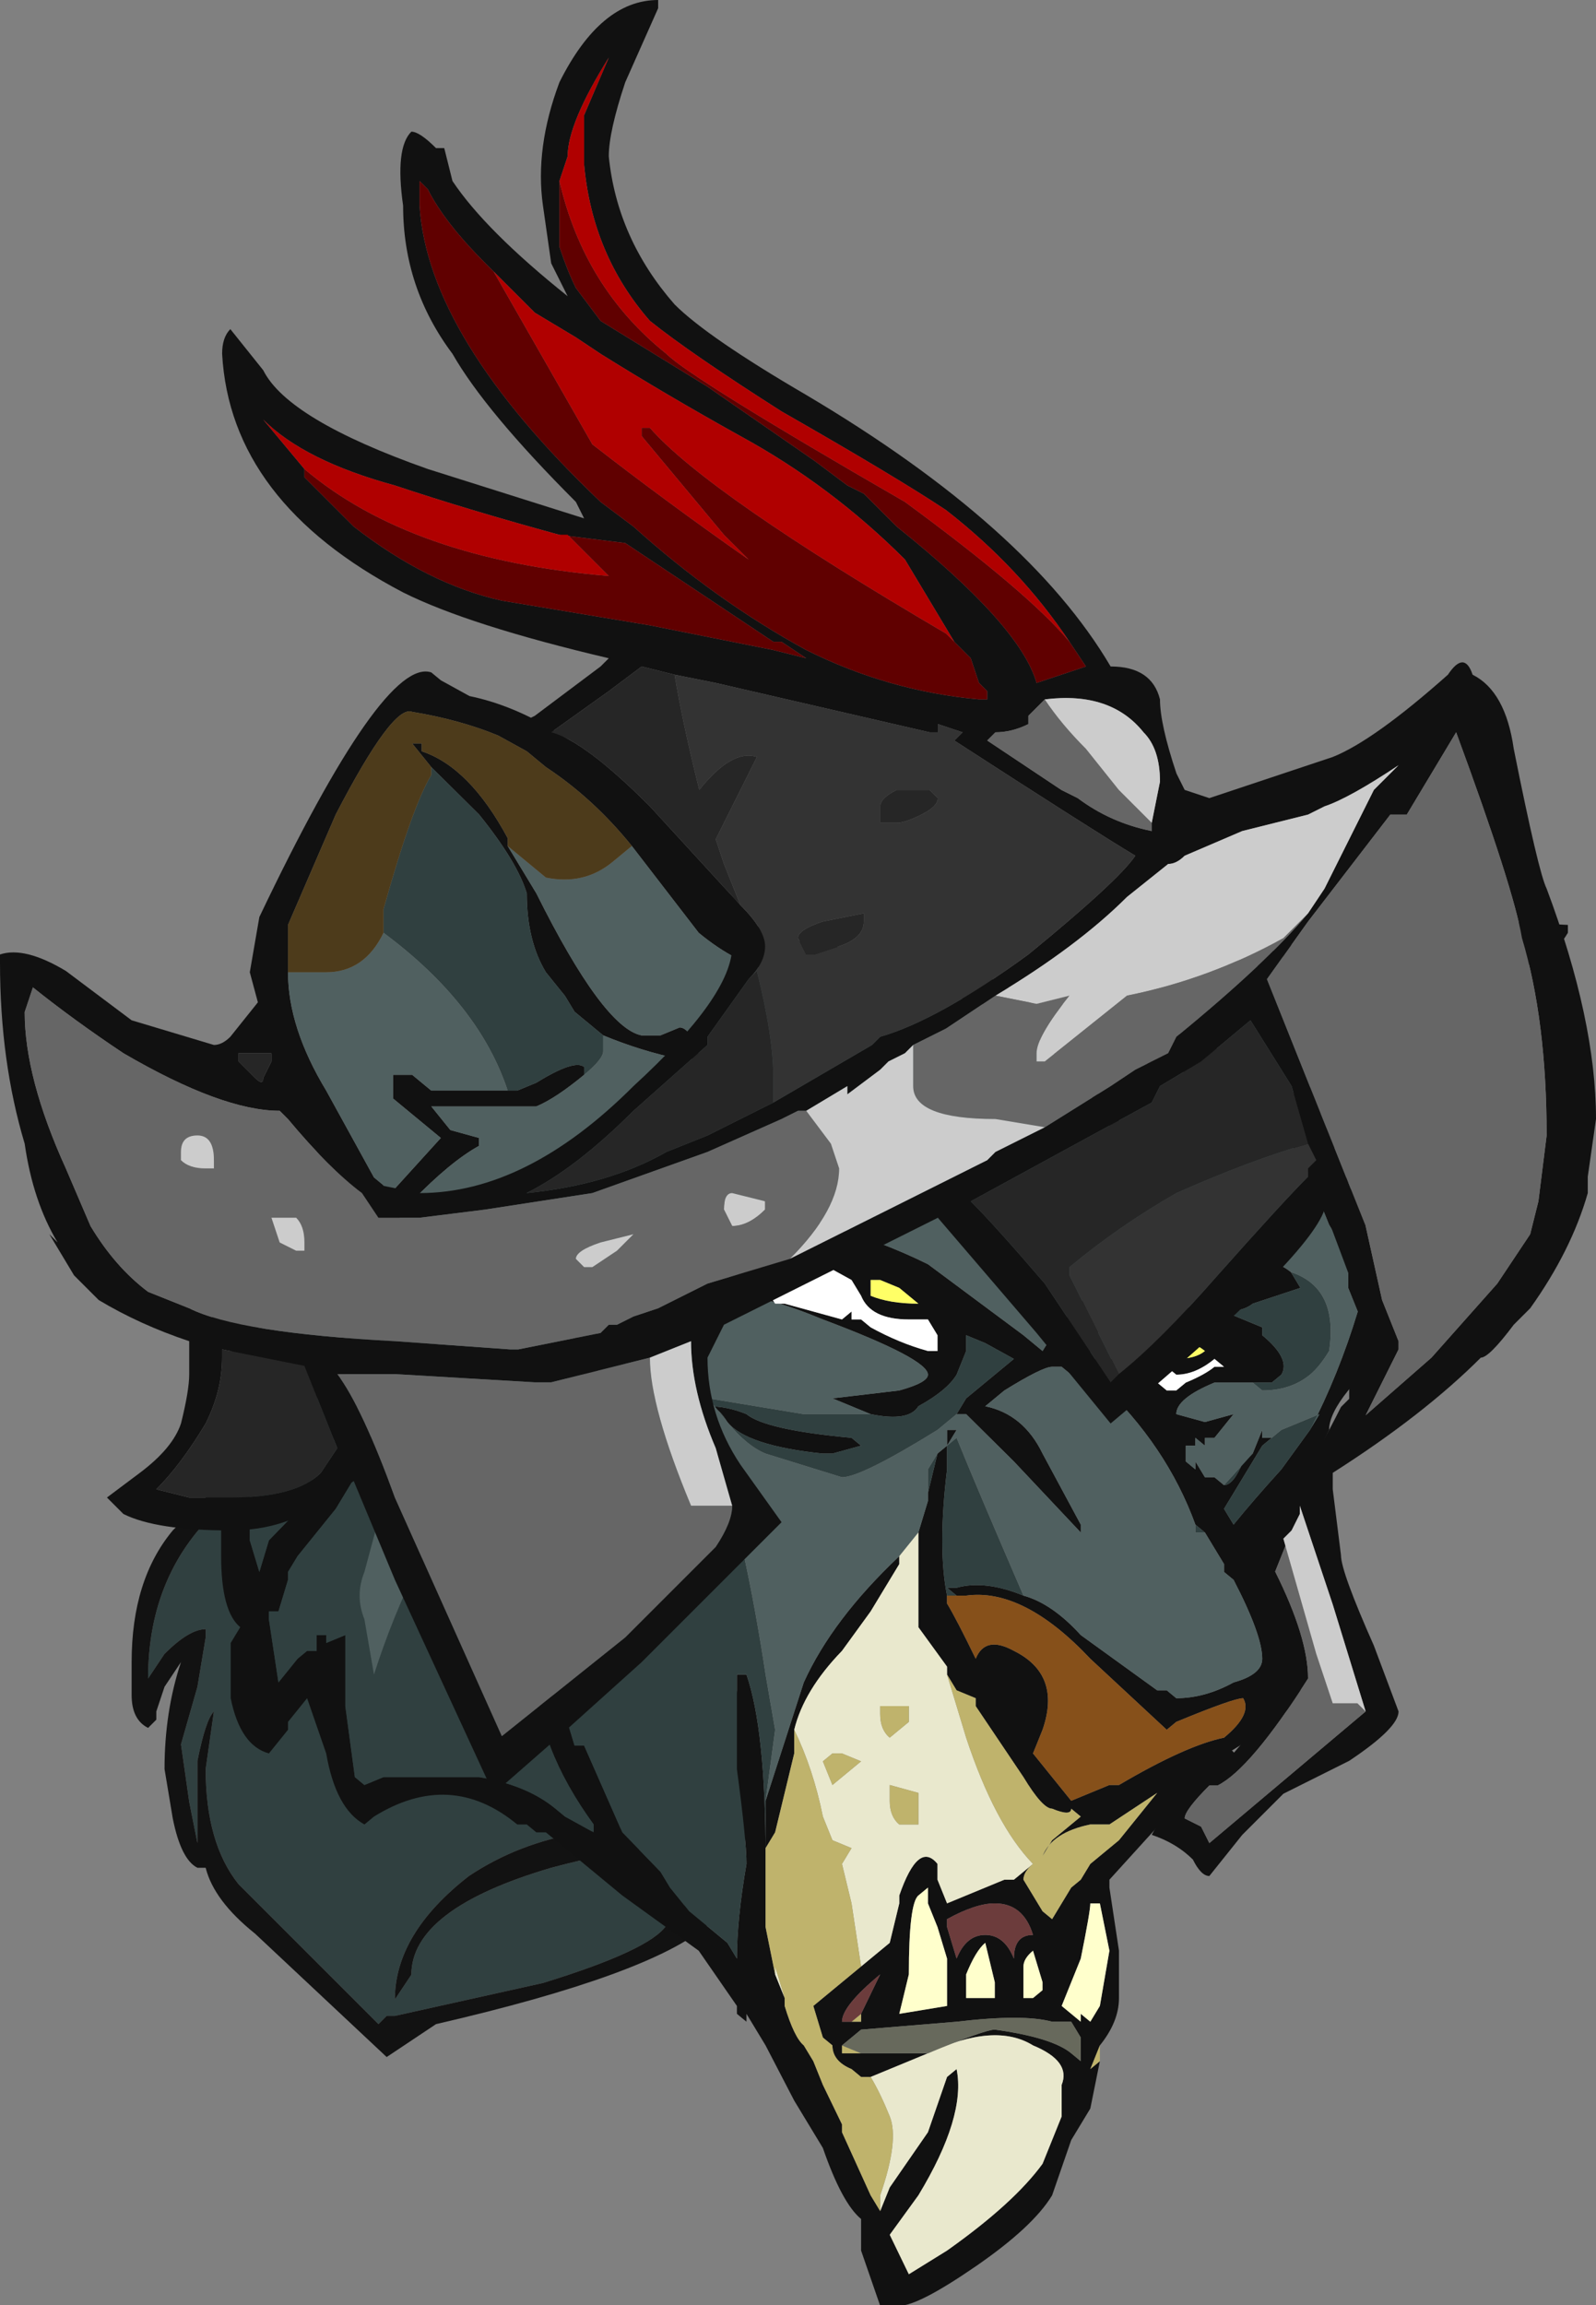 <?xml version="1.0" encoding="UTF-8" standalone="no"?>
<svg xmlns:ffdec="https://www.free-decompiler.com/flash" xmlns:xlink="http://www.w3.org/1999/xlink" ffdec:objectType="frame" height="98.05px" width="67.9px" xmlns="http://www.w3.org/2000/svg">
  <rect width="100%" height="100%" fill="#808080" stroke="none"/>
  <g transform="matrix(1.0, 0.0, 0.0, 1.0, 35.0, 50.75)">
    <use ffdec:characterId="1797" height="29.4" transform="matrix(1.0, 0.0, 0.0, 1.0, -29.4, 7.35)" width="26.25" xlink:href="#sprite0"/>
    <use ffdec:characterId="1799" height="72.45" transform="matrix(1.161, 0.0, 0.0, 0.959, -25.998, -22.148)" width="49.7" xlink:href="#sprite1"/>
    <use ffdec:characterId="1801" height="79.8" transform="matrix(1.0, 0.0, 0.0, 1.0, -35.0, -50.75)" width="67.9" xlink:href="#sprite2"/>
  </g>
  <defs>
    <g id="sprite0" transform="matrix(1.0, 0.0, 0.0, 1.0, 29.4, -7.35)">
      <use ffdec:characterId="1796" height="4.2" transform="matrix(7.0, 0.0, 0.0, 7.0, -29.4, 7.35)" width="3.75" xlink:href="#shape0"/>
    </g>
    <g id="shape0" transform="matrix(1.0, 0.0, 0.0, 1.0, 4.2, -1.05)">
      <path d="M-2.4 1.2 Q-1.4 1.2 -0.9 2.35 -0.65 2.95 -0.6 3.6 L-0.65 3.9 Q-1.55 3.75 -2.15 4.15 -2.6 4.5 -2.6 4.9 L-2.5 4.75 Q-2.5 4.35 -1.65 4.1 -0.9 3.9 -0.8 4.05 L-0.65 4.0 Q-0.75 4.25 -0.95 4.45 -1.05 4.6 -1.7 4.8 L-2.6 5.0 -2.65 5.0 -2.7 5.05 -3.55 4.2 Q-3.75 3.95 -3.75 3.5 L-3.7 3.15 Q-3.75 3.2 -3.8 3.45 L-3.8 3.95 -3.85 3.7 -3.9 3.35 -3.8 3.0 -3.75 2.7 -3.75 2.65 Q-3.85 2.65 -4.0 2.8 L-4.1 2.95 Q-4.1 2.3 -3.65 1.9 L-3.3 1.6 -3.3 1.65 -3.0 1.4 Q-2.75 1.2 -2.4 1.2" fill="#304040" fill-rule="evenodd" stroke="none"/>
      <path d="M-0.95 1.95 Q-0.75 2.2 -0.6 2.75 -0.45 3.2 -0.45 3.6 -0.45 4.25 -0.7 4.45 -1.05 4.75 -2.35 5.05 L-2.65 5.25 -3.45 4.5 Q-3.7 4.3 -3.75 4.1 L-3.8 4.1 Q-3.9 4.05 -3.95 3.8 L-4.0 3.5 Q-4.0 3.15 -3.9 2.85 L-4.0 3.0 -4.05 3.15 -4.05 3.2 -4.1 3.25 Q-4.2 3.2 -4.2 3.05 L-4.2 2.85 Q-4.2 2.35 -3.95 2.05 L-3.2 1.3 -3.15 1.2 -3.1 1.25 -2.9 1.15 Q-2.4 0.95 -1.85 1.15 -1.6 1.25 -1.35 1.5 L-0.95 1.95 M-2.4 1.2 Q-2.75 1.2 -3.0 1.4 L-3.3 1.65 -3.3 1.6 -3.65 1.9 Q-4.1 2.3 -4.1 2.95 L-4.0 2.8 Q-3.85 2.65 -3.75 2.65 L-3.75 2.7 -3.8 3.0 -3.9 3.35 -3.85 3.7 -3.8 3.95 -3.8 3.45 Q-3.75 3.2 -3.7 3.15 L-3.75 3.5 Q-3.75 3.95 -3.55 4.2 L-2.7 5.05 -2.65 5.0 -2.6 5.0 -1.7 4.8 Q-1.05 4.6 -0.95 4.45 -0.75 4.25 -0.65 4.0 L-0.8 4.05 Q-0.9 3.9 -1.65 4.1 -2.5 4.35 -2.5 4.75 L-2.6 4.9 Q-2.6 4.5 -2.15 4.15 -1.55 3.75 -0.65 3.9 L-0.6 3.6 Q-0.65 2.95 -0.9 2.35 -1.4 1.2 -2.4 1.2" fill="#121212" fill-rule="evenodd" stroke="none"/>
    </g>
    <g id="sprite1" transform="matrix(1.0, 0.0, 0.0, 1.0, 22.4, 23.1)">
      <use ffdec:characterId="1798" height="10.35" transform="matrix(7.0, 0.0, 0.0, 7.0, -22.4, -23.1)" width="7.1" xlink:href="#shape1"/>
    </g>
    <g id="shape1" transform="matrix(1.0, 0.0, 0.0, 1.0, 3.2, 3.3)">
      <path d="M1.45 5.5 L1.4 5.8 1.3 6.0 1.2 6.35 Q1.1 6.55 0.8 6.8 0.5 7.05 0.4 7.05 L0.3 7.05 0.2 6.7 0.2 6.5 Q0.1 6.4 0.0 6.05 L-0.15 5.75 -0.3 5.4 -0.4 5.2 -0.4 5.25 -0.45 5.2 -0.45 5.15 -0.65 4.8 -1.05 4.45 -1.45 4.05 -1.5 4.05 -1.55 4.0 -1.6 4.0 Q-1.95 3.65 -2.35 3.95 L-2.4 4.0 Q-2.55 3.9 -2.6 3.55 L-2.7 3.2 -2.8 3.35 -2.8 3.4 -2.9 3.55 Q-3.05 3.5 -3.1 3.2 L-3.1 2.85 -3.05 2.75 Q-3.15 2.65 -3.15 2.3 L-3.15 1.85 -3.1 1.8 -3.05 1.55 -2.8 1.25 -2.8 1.2 -3.1 1.0 Q-3.2 0.9 -3.2 0.75 -2.9 0.7 -2.65 0.55 L-2.5 0.35 -2.5 0.3 -2.55 0.05 -2.55 -0.1 -2.7 -0.35 Q-2.85 -0.7 -2.9 -0.95 L-3.0 -1.4 -2.95 -1.75 Q-2.3 -3.4 -2.05 -3.3 L-2.0 -3.25 -1.85 -3.15 Q-1.45 -3.05 -1.05 -2.6 L-0.45 -1.85 -0.5 -1.8 -0.35 -1.7 Q-0.25 -1.6 -0.15 -1.6 L0.15 -1.55 0.3 -1.6 Q0.85 -1.45 1.15 -1.15 L1.25 -1.2 1.4 -1.15 1.5 -1.2 1.65 -1.3 2.4 -1.55 Q2.85 -1.75 3.05 -1.75 L3.9 -1.7 3.9 -1.65 Q3.85 -1.55 3.8 -1.5 L3.7 -1.45 Q3.4 -1.2 3.3 -0.85 L3.3 -0.8 3.1 -0.35 Q2.9 0.1 2.9 0.15 L2.8 0.25 2.85 0.4 Q2.9 0.9 2.85 1.1 L2.75 1.25 Q2.65 1.4 2.65 1.5 L2.45 2.0 2.35 2.3 2.3 2.35 Q2.55 2.95 2.5 3.15 2.5 3.25 2.45 3.25 L2.3 3.45 2.25 3.45 2.05 3.6 2.05 3.65 1.8 3.95 1.5 4.35 1.5 4.4 1.55 4.8 1.55 5.1 Q1.55 5.25 1.45 5.4 L1.4 5.55 1.45 5.5 M2.55 1.5 Q2.7 1.15 2.8 0.75 L2.75 0.6 2.75 0.4 2.65 0.2 2.5 -0.25 2.35 -0.4 Q2.2 -0.65 2.05 -0.7 1.85 -0.8 1.35 -0.9 L1.45 -0.8 1.4 -0.75 1.45 -0.6 1.55 -0.5 1.55 -0.45 1.65 -0.25 1.65 -0.2 1.6 -0.05 1.6 0.0 1.55 -0.2 Q1.55 -0.5 1.15 -0.95 0.95 -1.2 0.65 -1.25 L0.45 -1.35 0.4 -1.35 -0.1 -1.4 -0.25 -1.4 Q-0.45 -1.45 -0.65 -1.65 L-1.0 -2.2 Q-1.2 -2.5 -1.45 -2.7 L-1.55 -2.8 -1.7 -2.9 Q-1.9 -3.0 -2.15 -3.05 -2.25 -3.1 -2.55 -2.4 L-2.8 -1.7 -2.8 -1.4 Q-2.8 -1.05 -2.6 -0.65 L-2.35 -0.1 -2.3 -0.05 -2.3 0.05 -2.0 -0.35 -2.25 -0.6 Q-2.25 -0.65 -2.25 -0.75 L-2.15 -0.75 -2.05 -0.65 -1.65 -0.65 -1.6 -0.65 -1.5 -0.7 Q-1.3 -0.85 -1.25 -0.8 L-1.25 -0.75 Q-1.4 -0.6 -1.5 -0.55 L-2.05 -0.55 -1.95 -0.4 -1.8 -0.35 -1.8 -0.3 Q-1.95 -0.2 -2.15 0.05 L-2.3 0.3 -2.3 0.35 Q-2.55 0.75 -2.95 0.85 L-3.0 0.9 -2.95 0.9 -2.95 0.95 -2.9 0.95 -2.55 1.05 -2.5 1.1 -2.5 1.15 -2.75 1.4 Q-2.95 1.6 -3.0 1.8 L-3.0 2.2 -2.95 2.4 -2.9 2.2 -2.7 1.95 Q-2.6 1.8 -2.45 1.75 -2.4 1.7 -2.45 1.8 L-2.55 2.0 -2.75 2.3 -2.8 2.4 -2.8 2.45 -2.85 2.65 -2.9 2.65 -2.9 2.7 -2.85 3.1 -2.75 2.95 -2.7 2.9 -2.65 2.9 -2.65 2.8 -2.6 2.8 -2.6 2.85 -2.5 2.8 -2.5 3.25 -2.45 3.7 -2.4 3.75 -2.3 3.7 -1.8 3.7 Q-1.55 3.75 -1.4 3.9 L-1.35 3.95 -1.2 4.05 -1.2 4.0 Q-1.5 3.5 -1.5 3.05 L-1.5 3.0 -1.45 3.0 -1.4 3.25 -1.35 3.3 -1.3 3.5 -1.25 3.5 -1.05 4.05 -0.85 4.3 -0.8 4.4 -0.7 4.55 -0.5 4.75 -0.45 4.85 Q-0.45 4.6 -0.4 4.25 -0.4 4.1 -0.45 3.65 L-0.45 3.05 -0.4 3.05 Q-0.3 3.4 -0.3 4.2 L-0.3 4.65 -0.25 4.95 -0.2 5.1 -0.2 5.15 Q-0.15 5.35 -0.1 5.4 L-0.05 5.5 0.0 5.65 0.1 5.9 0.1 5.95 0.25 6.35 0.3 6.45 0.35 6.3 0.55 5.95 0.65 5.6 0.7 5.55 Q0.75 5.85 0.5 6.35 L0.35 6.6 0.45 6.85 0.65 6.7 Q1.0 6.4 1.15 6.15 L1.25 5.85 1.25 5.65 Q1.3 5.5 1.1 5.4 0.9 5.25 0.55 5.45 L0.25 5.6 0.2 5.6 0.15 5.55 Q0.05 5.5 0.05 5.4 L0.0 5.35 -0.05 5.15 0.2 4.9 0.35 4.75 0.4 4.5 0.4 4.45 Q0.5 4.1 0.6 4.25 L0.6 4.35 0.65 4.5 0.95 4.35 1.0 4.35 1.1 4.25 Q1.05 4.3 1.05 4.35 L1.15 4.55 1.2 4.6 1.3 4.4 1.35 4.35 1.4 4.25 1.55 4.1 1.75 3.8 1.5 4.0 1.4 4.0 Q1.2 4.05 1.15 4.2 L1.2 4.1 1.35 3.95 1.3 3.9 Q1.3 3.95 1.2 3.9 1.15 3.9 1.05 3.7 L0.8 3.25 0.8 3.2 0.7 3.15 0.65 3.05 0.65 3.0 0.5 2.75 0.5 2.15 0.55 1.95 0.55 1.9 0.6 1.65 0.65 1.6 0.65 1.5 0.7 1.5 0.65 1.6 0.65 1.75 Q0.6 2.25 0.65 2.55 L0.7 2.55 0.65 2.5 0.7 2.5 Q0.85 2.45 1.05 2.55 1.2 2.6 1.35 2.8 L1.75 3.15 1.8 3.15 1.85 3.2 Q2.0 3.2 2.15 3.1 2.3 3.05 2.3 2.95 2.3 2.8 2.15 2.45 L2.1 2.4 2.1 2.35 2.0 2.15 1.95 2.1 Q1.8 1.6 1.45 1.2 L1.3 1.15 1.25 1.1 1.2 1.1 Q1.15 1.1 0.95 1.25 0.9 1.3 0.85 1.35 1.05 1.4 1.15 1.65 L1.35 2.1 1.35 2.15 1.0 1.7 0.75 1.4 0.7 1.4 0.75 1.3 1.0 1.05 0.85 0.95 0.75 0.9 0.75 1.0 0.7 1.15 Q0.65 1.25 0.5 1.35 0.45 1.45 0.25 1.4 L0.05 1.3 0.4 1.25 Q0.55 1.2 0.55 1.15 0.55 1.05 0.0 0.8 -0.3 0.65 -0.45 0.65 L-0.4 0.6 -0.35 0.6 Q-0.3 0.6 -0.25 0.7 L-0.2 0.7 0.1 0.8 0.15 0.75 0.15 0.8 0.2 0.8 0.25 0.85 Q0.4 0.95 0.55 1.0 L0.6 1.0 0.6 0.9 0.55 0.8 0.45 0.8 Q0.25 0.8 0.2 0.65 L0.15 0.55 0.0 0.45 -0.35 0.6 -0.4 0.6 -0.45 0.5 Q-0.45 0.4 -0.3 0.35 L-0.6 0.25 -0.7 0.15 -0.7 0.05 -0.65 0.05 -0.25 0.05 0.0 0.2 Q0.3 0.3 0.55 0.45 L1.05 0.9 1.15 1.0 Q1.2 0.9 1.3 0.75 1.45 0.6 1.55 0.25 L1.6 0.25 1.55 0.7 1.4 0.95 1.4 1.05 1.55 1.05 1.65 0.9 1.7 0.7 1.75 0.3 Q1.75 0.25 1.75 0.3 1.85 0.4 1.85 0.45 L1.8 0.6 1.8 0.8 1.95 0.7 2.2 0.45 Q2.35 0.4 2.45 0.5 L2.5 0.6 2.25 0.7 Q2.2 0.75 2.1 0.75 L2.3 0.85 2.3 0.9 Q2.45 1.05 2.4 1.15 L2.35 1.2 2.25 1.2 2.05 1.2 Q1.85 1.3 1.85 1.4 L2.0 1.45 2.15 1.4 2.05 1.55 2.0 1.55 2.0 1.6 1.95 1.55 1.95 1.6 1.9 1.6 1.9 1.7 1.95 1.75 1.95 1.7 2.0 1.8 2.05 1.8 2.1 1.85 Q2.15 1.85 2.2 1.7 L2.25 1.65 2.3 1.5 2.3 1.55 2.35 1.55 2.3 1.6 2.1 2.0 2.15 2.1 Q2.25 1.95 2.4 1.75 L2.55 1.5 M-1.65 -2.2 L-1.5 -1.9 Q-1.15 -1.05 -0.95 -1.0 L-0.85 -1.0 -0.75 -1.05 Q-0.7 -1.05 -0.65 -0.9 L-0.65 -0.85 -0.75 -0.85 Q-0.95 -0.9 -1.15 -1.0 L-1.3 -1.15 -1.35 -1.25 -1.45 -1.4 Q-1.55 -1.6 -1.55 -1.9 -1.6 -2.1 -1.8 -2.4 L-2.05 -2.7 -2.15 -2.85 -2.1 -2.85 -2.1 -2.8 Q-1.85 -2.7 -1.65 -2.25 L-1.65 -2.2 M-0.3 3.85 L-0.1 3.1 Q0.05 2.7 0.4 2.3 L0.4 2.35 0.25 2.65 0.1 2.9 Q-0.1 3.15 -0.15 3.4 L-0.15 3.55 -0.25 4.05 -0.3 4.15 -0.3 3.85 M2.8 -1.0 L3.0 -1.1 3.05 -1.15 Q3.1 -1.2 3.35 -1.35 L3.55 -1.5 3.6 -1.5 3.6 -1.55 3.65 -1.55 2.85 -1.6 2.8 -1.6 2.45 -1.5 2.4 -1.5 2.2 -1.4 1.85 -1.15 1.75 -1.05 Q2.2 -0.9 2.5 -0.6 L2.75 -0.95 2.8 -1.0 M3.0 -0.9 L3.0 -0.85 2.6 -0.5 2.6 -0.45 2.65 -0.4 2.75 -0.25 2.65 -0.3 2.7 -0.1 2.75 -0.1 2.75 0.0 3.05 -0.6 3.05 -0.65 3.1 -0.7 3.15 -0.75 3.15 -0.85 3.2 -1.1 3.0 -0.9 M1.75 1.2 L1.8 1.25 1.85 1.25 1.9 1.2 Q2.0 1.15 2.05 1.1 L2.1 1.1 2.05 1.05 Q1.95 1.15 1.85 1.15 L1.8 1.1 1.75 1.15 1.75 1.2 1.75 1.2 M1.8 1.05 L1.85 1.05 Q1.95 1.05 2.0 1.0 1.95 0.95 1.9 0.95 1.85 0.95 1.8 1.05 M0.25 0.55 L0.25 0.65 Q0.35 0.7 0.5 0.7 L0.4 0.6 0.3 0.55 0.25 0.55 M0.05 1.65 L0.0 1.65 Q-0.4 1.6 -0.5 1.45 -0.55 1.35 -0.6 1.35 -0.5 1.35 -0.4 1.4 -0.3 1.5 0.15 1.55 L0.2 1.6 0.05 1.65 M0.65 2.6 Q0.7 2.7 0.8 2.95 0.85 2.8 1.0 2.9 1.25 3.05 1.15 3.4 L1.1 3.55 1.3 3.85 1.5 3.75 1.55 3.75 Q1.9 3.5 2.1 3.45 2.25 3.3 2.2 3.2 2.15 3.2 1.85 3.35 L1.8 3.4 1.4 2.95 Q1.05 2.5 0.75 2.55 L0.65 2.55 0.65 2.6 M0.55 4.5 L0.55 4.4 0.5 4.45 Q0.45 4.5 0.45 4.95 L0.4 5.2 0.65 5.15 0.65 4.85 0.6 4.65 0.55 4.5 M0.7 4.85 Q0.75 4.7 0.85 4.7 0.95 4.7 1.0 4.85 1.0 4.7 1.1 4.7 1.05 4.5 0.9 4.5 0.8 4.5 0.65 4.6 L0.65 4.65 0.7 4.85 M0.15 5.25 L0.2 5.25 0.2 5.2 0.3 4.95 Q0.1 5.15 0.1 5.25 L0.15 5.25 M1.4 4.5 Q1.4 4.55 1.35 4.85 L1.25 5.15 1.35 5.25 1.35 5.2 1.4 5.25 1.45 5.15 1.5 4.8 1.45 4.5 1.4 4.5 M0.9 5.0 L0.85 4.75 Q0.8 4.8 0.75 4.95 L0.75 5.1 0.9 5.1 0.9 5.0 M1.05 5.1 L1.1 5.1 1.15 5.05 1.15 5.0 1.1 4.8 Q1.05 4.85 1.05 4.9 L1.05 5.1 M0.2 5.45 L0.55 5.45 Q0.85 5.3 0.9 5.3 1.2 5.35 1.3 5.45 L1.35 5.5 1.35 5.35 1.3 5.25 1.2 5.25 Q1.05 5.2 0.7 5.25 L0.2 5.3 0.1 5.4 0.1 5.45 0.2 5.45 M-1.3 0.9 Q-1.2 1.05 -1.05 1.4 L-0.75 2.0 -0.75 2.05 Q-1.05 1.8 -1.2 1.5 -1.25 1.25 -1.3 0.9" fill="#111111" fill-rule="evenodd" stroke="none"/>
      <path d="M0.65 2.6 L0.65 2.55 0.75 2.55 Q1.05 2.5 1.4 2.95 L1.8 3.4 1.85 3.35 Q2.15 3.2 2.2 3.2 2.25 3.3 2.1 3.45 1.9 3.5 1.55 3.75 L1.5 3.75 1.3 3.85 1.1 3.55 1.15 3.4 Q1.25 3.05 1.0 2.9 0.85 2.8 0.8 2.95 0.7 2.7 0.65 2.6" fill="#86501a" fill-rule="evenodd" stroke="none"/>
      <path d="M0.55 4.5 L0.6 4.65 0.65 4.85 0.65 5.15 0.4 5.2 0.45 4.95 Q0.45 4.5 0.5 4.45 L0.55 4.4 0.55 4.5 M1.05 5.1 L1.05 4.9 Q1.05 4.85 1.1 4.8 L1.15 5.0 1.15 5.05 1.1 5.1 1.05 5.1 M0.9 5.0 L0.9 5.1 0.75 5.1 0.75 4.95 Q0.8 4.8 0.85 4.75 L0.9 5.0 M1.4 4.5 L1.45 4.5 1.5 4.8 1.45 5.15 1.4 5.25 1.35 5.2 1.35 5.25 1.25 5.15 1.35 4.85 Q1.4 4.55 1.4 4.5" fill="#ffffcc" fill-rule="evenodd" stroke="none"/>
      <path d="M-1.15 -1.0 L-1.15 -0.9 Q-1.15 -0.85 -1.25 -0.75 L-1.25 -0.8 Q-1.3 -0.85 -1.5 -0.7 L-1.6 -0.65 -1.65 -0.65 Q-1.8 -1.2 -2.3 -1.65 L-2.3 -1.8 Q-2.15 -2.45 -2.05 -2.65 L-2.05 -2.7 -1.8 -2.4 Q-1.6 -2.1 -1.55 -1.9 -1.55 -1.6 -1.45 -1.4 L-1.35 -1.25 -1.3 -1.15 -1.15 -1.0 M-2.95 0.9 L-2.75 0.95 Q-2.55 0.95 -2.25 0.85 L-1.9 0.65 -1.85 0.7 Q-2.05 1.05 -2.4 1.25 L-2.4 1.3 -2.5 1.45 Q-2.65 1.7 -2.7 1.9 -2.55 1.65 -2.1 1.35 L-2.25 1.8 -2.3 1.85 Q-2.3 1.9 -2.3 1.95 L-2.4 2.4 Q-2.45 2.55 -2.4 2.7 L-2.35 3.05 Q-2.15 2.3 -1.85 1.85 L-1.85 1.75 Q-1.75 1.65 -1.7 1.6 -1.75 2.0 -1.35 2.65 L-1.4 2.6 -1.3 1.75 -1.25 1.7 -1.35 1.15 -1.3 1.05 -1.3 0.75 -0.9 1.25 -0.55 1.65 Q-0.4 2.25 -0.3 3.05 L-0.25 3.4 -0.3 3.85 -0.3 4.15 -0.3 4.65 -0.3 4.2 Q-0.3 3.4 -0.4 3.05 L-0.45 3.05 -0.45 3.65 Q-0.4 4.1 -0.4 4.25 -0.45 4.6 -0.45 4.85 L-0.5 4.75 -0.7 4.55 -0.8 4.4 -0.85 4.3 -1.05 4.05 -1.25 3.5 -1.3 3.5 -1.35 3.3 -1.4 3.25 -1.45 3.0 -1.5 3.0 -1.5 3.05 Q-1.5 3.5 -1.2 4.0 L-1.2 4.05 -1.35 3.95 -1.4 3.9 Q-1.55 3.75 -1.8 3.7 L-2.3 3.7 -2.4 3.75 -2.45 3.7 -2.5 3.25 -2.5 2.8 -2.6 2.85 -2.6 2.8 -2.65 2.8 -2.65 2.9 -2.7 2.9 -2.75 2.95 -2.85 3.1 -2.9 2.7 -2.9 2.65 -2.85 2.65 -2.8 2.45 -2.8 2.4 -2.75 2.3 -2.55 2.0 -2.45 1.8 Q-2.4 1.7 -2.45 1.75 -2.6 1.8 -2.7 1.95 L-2.9 2.2 -2.95 2.4 -3.0 2.2 -3.0 1.8 Q-2.95 1.6 -2.75 1.4 L-2.5 1.15 -2.5 1.1 -2.55 1.05 -2.9 0.95 -2.95 0.95 -2.95 0.9 M0.55 1.9 L0.55 1.75 0.6 1.65 0.55 1.9 M0.65 1.6 L0.7 1.55 Q0.8 1.85 1.05 2.55 0.85 2.45 0.7 2.5 L0.65 2.5 0.7 2.55 0.65 2.55 Q0.6 2.25 0.65 1.75 L0.65 1.6 M2.0 2.15 L1.95 2.15 1.95 2.1 2.0 2.15 M0.7 1.4 L0.6 1.5 Q0.2 1.8 0.1 1.8 L-0.3 1.65 Q-0.4 1.6 -0.5 1.45 L-0.6 1.3 -0.1 1.4 0.25 1.4 Q0.45 1.45 0.5 1.35 0.65 1.25 0.7 1.15 L0.75 1.0 0.75 0.9 0.85 0.95 1.0 1.05 0.75 1.3 0.7 1.4 M-0.4 0.6 L-0.65 0.4 Q-1.0 0.05 -1.0 0.1 L-1.0 0.05 Q-1.0 -0.05 -0.7 0.05 L-0.65 0.05 -0.7 0.05 -0.7 0.15 -0.6 0.25 -0.3 0.35 Q-0.45 0.4 -0.45 0.5 L-0.4 0.6 -0.35 0.6 -0.4 0.6 M2.45 0.5 Q2.7 0.6 2.65 1.0 2.6 1.1 2.55 1.15 2.45 1.25 2.3 1.25 L2.25 1.2 2.35 1.2 2.4 1.15 Q2.45 1.05 2.3 0.9 L2.3 0.85 2.1 0.75 Q2.2 0.75 2.25 0.7 L2.5 0.6 2.45 0.5 M2.1 1.85 L2.25 1.65 2.2 1.7 Q2.15 1.85 2.1 1.85 M2.3 1.6 L2.4 1.5 2.6 1.4 2.55 1.5 2.4 1.75 Q2.25 1.95 2.15 2.1 L2.1 2.0 2.3 1.6 M2.65 -0.4 L2.6 -0.45 2.6 -0.5 3.0 -0.85 3.0 -0.9 3.1 -0.7 3.05 -0.65 3.05 -0.6 2.65 -0.4 M0.05 1.65 L0.2 1.6 0.15 1.55 Q-0.3 1.5 -0.4 1.4 -0.5 1.35 -0.6 1.35 -0.55 1.35 -0.5 1.45 -0.4 1.6 0.0 1.65 L0.05 1.65 M-1.3 0.9 Q-1.25 1.25 -1.2 1.5 -1.05 1.8 -0.75 2.05 L-0.75 2.0 -1.05 1.4 Q-1.2 1.05 -1.3 0.9" fill="#304040" fill-rule="evenodd" stroke="none"/>
      <path d="M-1.0 -2.2 L-0.65 -1.65 Q-0.45 -1.45 -0.25 -1.4 L-0.1 -1.4 0.4 -1.35 0.45 -1.35 0.65 -1.25 Q0.95 -1.2 1.15 -0.95 1.55 -0.5 1.55 -0.2 L1.6 0.0 1.6 -0.05 1.65 -0.2 1.65 -0.25 1.55 -0.45 1.55 -0.5 1.45 -0.6 1.4 -0.75 1.45 -0.8 1.35 -0.9 Q1.85 -0.8 2.05 -0.7 2.2 -0.65 2.35 -0.4 L2.5 -0.25 2.65 0.2 2.75 0.4 2.75 0.6 2.8 0.75 Q2.7 1.15 2.55 1.5 L2.6 1.4 2.4 1.5 2.3 1.6 2.35 1.55 2.3 1.55 2.3 1.5 2.25 1.65 2.1 1.85 2.05 1.8 2.0 1.8 1.95 1.7 1.95 1.75 1.9 1.7 1.9 1.6 1.95 1.6 1.95 1.55 2.0 1.6 2.0 1.55 2.05 1.55 2.15 1.4 2.0 1.45 1.85 1.4 Q1.85 1.3 2.05 1.2 L2.25 1.2 2.3 1.25 Q2.45 1.25 2.55 1.15 2.6 1.1 2.65 1.0 2.7 0.6 2.45 0.5 2.35 0.4 2.2 0.45 L1.95 0.7 1.8 0.8 1.8 0.6 1.85 0.45 Q1.85 0.4 1.75 0.3 1.75 0.25 1.75 0.3 L1.7 0.7 1.65 0.9 1.55 1.05 1.4 1.05 1.4 0.95 1.55 0.7 1.6 0.25 1.55 0.25 Q1.45 0.6 1.3 0.75 1.2 0.9 1.15 1.0 L1.05 0.9 0.55 0.45 Q0.3 0.3 0.0 0.2 L-0.25 0.05 -0.65 0.05 -0.7 0.05 Q-1.0 -0.05 -1.0 0.05 L-1.0 0.1 Q-1.0 0.05 -0.65 0.4 L-0.4 0.6 -0.45 0.65 Q-0.3 0.65 0.0 0.8 0.55 1.05 0.55 1.15 0.55 1.2 0.4 1.25 L0.05 1.3 0.25 1.4 -0.1 1.4 -0.6 1.3 -0.5 1.45 Q-0.4 1.6 -0.3 1.65 L0.1 1.8 Q0.2 1.8 0.6 1.5 L0.7 1.4 0.75 1.4 1.0 1.7 1.35 2.15 1.35 2.1 1.15 1.65 Q1.05 1.4 0.85 1.35 0.9 1.3 0.95 1.25 1.15 1.1 1.2 1.1 L1.25 1.1 1.3 1.15 1.45 1.2 Q1.8 1.6 1.95 2.1 L1.95 2.15 2.0 2.15 2.1 2.35 2.1 2.4 2.15 2.45 Q2.3 2.8 2.3 2.95 2.3 3.05 2.15 3.1 2.0 3.2 1.85 3.2 L1.8 3.15 1.75 3.15 1.35 2.8 Q1.2 2.6 1.05 2.55 0.8 1.85 0.7 1.55 L0.65 1.6 0.7 1.5 0.65 1.5 0.65 1.6 0.6 1.65 0.55 1.75 0.55 1.9 0.55 1.95 0.5 2.15 0.4 2.3 Q0.05 2.7 -0.1 3.1 L-0.3 3.85 -0.25 3.4 -0.3 3.05 Q-0.4 2.25 -0.55 1.65 L-0.9 1.25 -1.3 0.75 -1.3 1.05 -1.35 1.15 -1.25 1.7 -1.3 1.75 -1.4 2.6 -1.35 2.65 Q-1.75 2.0 -1.7 1.6 -1.75 1.65 -1.85 1.75 L-1.85 1.85 Q-2.15 2.3 -2.35 3.05 L-2.4 2.7 Q-2.45 2.55 -2.4 2.4 L-2.3 1.95 Q-2.3 1.9 -2.3 1.85 L-2.25 1.8 -2.1 1.35 Q-2.55 1.65 -2.7 1.9 -2.65 1.7 -2.5 1.45 L-2.4 1.3 -2.4 1.25 Q-2.05 1.05 -1.85 0.7 L-1.9 0.65 -2.25 0.85 Q-2.55 0.95 -2.75 0.95 L-2.95 0.9 -3.0 0.9 -2.95 0.85 Q-2.55 0.75 -2.3 0.35 L-2.3 0.3 -2.15 0.05 Q-1.95 -0.2 -1.8 -0.3 L-1.8 -0.35 -1.95 -0.4 -2.05 -0.55 -1.5 -0.55 Q-1.4 -0.6 -1.25 -0.75 -1.15 -0.85 -1.15 -0.9 L-1.15 -1.0 Q-0.95 -0.9 -0.75 -0.85 L-0.65 -0.85 -0.65 -0.9 Q-0.7 -1.05 -0.75 -1.05 L-0.85 -1.0 -0.95 -1.0 Q-1.15 -1.05 -1.5 -1.9 L-1.65 -2.2 -1.45 -2.0 Q-1.25 -1.95 -1.1 -2.1 L-1.0 -2.2 M-2.8 -1.4 L-2.6 -1.4 Q-2.4 -1.4 -2.3 -1.65 -1.8 -1.2 -1.65 -0.65 L-2.05 -0.65 -2.15 -0.75 -2.25 -0.75 Q-2.25 -0.65 -2.25 -0.6 L-2.0 -0.35 -2.3 0.05 -2.3 -0.05 -2.35 -0.1 -2.6 -0.65 Q-2.8 -1.05 -2.8 -1.4 M2.4 -1.5 Q2.45 -1.45 2.55 -1.4 2.85 -1.3 2.85 -1.2 L2.8 -1.0 2.75 -0.95 2.5 -0.6 Q2.2 -0.9 1.75 -1.05 L1.85 -1.15 2.2 -1.4 2.4 -1.5 M2.65 -0.4 L3.05 -0.6 2.75 0.0 2.75 -0.1 2.7 -0.1 2.65 -0.3 2.75 -0.25 2.65 -0.4" fill="#506060" fill-rule="evenodd" stroke="none"/>
      <path d="M-1.0 -2.2 L-1.1 -2.1 Q-1.25 -1.95 -1.45 -2.0 L-1.65 -2.2 -1.65 -2.25 Q-1.85 -2.7 -2.1 -2.8 L-2.1 -2.85 -2.15 -2.85 -2.05 -2.7 -2.05 -2.65 Q-2.15 -2.45 -2.3 -1.8 L-2.3 -1.65 Q-2.4 -1.4 -2.6 -1.4 L-2.8 -1.4 -2.8 -1.7 -2.55 -2.4 Q-2.25 -3.1 -2.15 -3.05 -1.9 -3.0 -1.7 -2.9 L-1.55 -2.8 -1.45 -2.7 Q-1.2 -2.5 -1.0 -2.2 M2.4 -1.5 L2.45 -1.5 2.8 -1.6 2.85 -1.6 3.65 -1.55 3.6 -1.55 3.6 -1.5 3.55 -1.5 3.35 -1.35 Q3.1 -1.2 3.05 -1.15 L3.0 -1.1 2.8 -1.0 2.85 -1.2 Q2.85 -1.3 2.55 -1.4 2.45 -1.45 2.4 -1.5 M3.1 -0.7 L3.0 -0.9 3.2 -1.1 3.15 -0.85 3.15 -0.75 3.1 -0.7" fill="#4d3b1b" fill-rule="evenodd" stroke="none"/>
      <path d="M1.75 1.2 L1.75 1.15 1.8 1.1 1.85 1.15 Q1.95 1.15 2.05 1.05 L2.1 1.1 2.05 1.1 Q2.0 1.15 1.9 1.2 L1.85 1.25 1.8 1.25 1.75 1.2 M0.15 0.8 L0.15 0.75 0.1 0.8 -0.2 0.7 -0.25 0.7 Q-0.3 0.6 -0.35 0.6 L0.0 0.45 0.15 0.55 0.2 0.65 Q0.25 0.8 0.45 0.8 L0.55 0.8 0.6 0.9 0.6 1.0 0.55 1.0 Q0.4 0.95 0.25 0.85 L0.2 0.8 0.15 0.8" fill="#ffffff" fill-rule="evenodd" stroke="none"/>
      <path d="M1.75 1.2 L1.75 1.2 M1.8 1.05 Q1.85 0.95 1.9 0.95 1.95 0.95 2.0 1.0 1.95 1.05 1.85 1.05 L1.8 1.05 M0.25 0.55 L0.3 0.55 0.4 0.6 0.5 0.7 Q0.35 0.7 0.25 0.65 L0.25 0.55 M0.2 0.8 L0.15 0.8 0.2 0.8" fill="#ffff66" fill-rule="evenodd" stroke="none"/>
      <path d="M0.4 2.3 L0.5 2.15 0.5 2.75 0.65 3.0 0.65 3.05 0.75 3.45 Q0.9 4.0 1.1 4.25 L1.0 4.35 0.95 4.35 0.65 4.5 0.6 4.35 0.6 4.25 Q0.5 4.1 0.4 4.45 L0.4 4.5 0.35 4.75 0.2 4.9 0.15 4.5 0.1 4.25 0.15 4.15 0.05 4.1 0.0 3.95 Q-0.05 3.65 -0.15 3.4 -0.1 3.15 0.1 2.9 L0.25 2.65 0.4 2.35 0.4 2.3 M0.3 3.25 L0.3 3.3 Q0.3 3.4 0.35 3.45 L0.45 3.35 0.45 3.25 0.3 3.25 M0.25 5.6 L0.55 5.45 Q0.9 5.25 1.1 5.4 1.3 5.5 1.25 5.65 L1.25 5.85 1.15 6.15 Q1.0 6.4 0.65 6.7 L0.45 6.85 0.35 6.6 0.5 6.35 Q0.75 5.85 0.7 5.55 L0.65 5.6 0.55 5.95 0.35 6.3 0.3 6.45 0.3 6.35 Q0.4 6.0 0.35 5.85 0.3 5.7 0.25 5.6 M-0.2 5.1 L-0.25 4.95 -0.25 4.9 -0.2 5.1 M0.05 3.75 L0.2 3.6 0.1 3.55 0.05 3.55 0.0 3.6 0.05 3.75 M0.5 3.9 L0.5 3.8 0.35 3.75 0.35 3.85 Q0.35 3.95 0.4 4.0 L0.5 4.0 0.5 3.9" fill="#e9e8cd" fill-rule="evenodd" stroke="none"/>
      <path d="M1.45 5.4 L1.45 5.5 1.4 5.55 1.45 5.4 M0.3 3.25 L0.45 3.25 0.45 3.35 0.35 3.45 Q0.3 3.4 0.3 3.3 L0.3 3.25 M0.65 3.05 L0.7 3.15 0.8 3.2 0.8 3.25 1.05 3.7 Q1.15 3.9 1.2 3.9 1.3 3.95 1.3 3.9 L1.35 3.95 1.2 4.1 1.15 4.2 Q1.2 4.05 1.4 4.0 L1.5 4.0 1.75 3.8 1.55 4.1 1.4 4.25 1.35 4.35 1.3 4.4 1.2 4.6 1.15 4.55 1.05 4.35 Q1.05 4.3 1.1 4.25 0.9 4.0 0.75 3.45 L0.65 3.05 M0.2 4.9 L-0.05 5.15 0.0 5.35 0.05 5.4 Q0.05 5.5 0.15 5.55 L0.2 5.6 0.25 5.6 Q0.3 5.7 0.35 5.85 0.4 6.0 0.3 6.35 L0.3 6.45 0.25 6.35 0.1 5.95 0.1 5.9 0.0 5.65 -0.05 5.5 -0.1 5.4 Q-0.15 5.35 -0.2 5.15 L-0.2 5.1 -0.25 4.9 -0.25 4.95 -0.3 4.65 -0.3 4.15 -0.25 4.05 -0.15 3.55 -0.15 3.4 Q-0.05 3.65 0.0 3.95 L0.05 4.1 0.15 4.15 0.1 4.25 0.15 4.5 0.2 4.9 M0.5 3.9 L0.5 4.0 0.4 4.0 Q0.35 3.95 0.35 3.85 L0.35 3.75 0.5 3.8 0.5 3.9 M0.05 3.75 L0.0 3.6 0.05 3.55 0.1 3.55 0.2 3.6 0.05 3.75 M0.2 5.2 L0.2 5.25 0.15 5.25 0.2 5.2 M0.2 5.45 L0.1 5.45 0.1 5.4 0.2 5.45" fill="#bfb36c" fill-rule="evenodd" stroke="none"/>
      <path d="M0.1 5.4 L0.2 5.3 0.7 5.25 Q1.05 5.2 1.2 5.25 L1.3 5.25 1.35 5.35 1.35 5.5 1.3 5.45 Q1.2 5.35 0.9 5.3 0.85 5.3 0.55 5.45 L0.2 5.45 0.1 5.4" fill="#67695c" fill-rule="evenodd" stroke="none"/>
      <path d="M0.7 4.85 L0.65 4.65 0.65 4.6 Q0.8 4.5 0.9 4.5 1.05 4.5 1.1 4.7 1.0 4.7 1.0 4.85 0.95 4.7 0.85 4.7 0.75 4.7 0.7 4.85 M0.2 5.2 L0.15 5.25 0.1 5.25 Q0.1 5.15 0.3 4.95 L0.2 5.2" fill="#6c3c3c" fill-rule="evenodd" stroke="none"/>
    </g>
    <g id="sprite2" transform="matrix(1.0, 0.0, 0.0, 1.0, 35.0, 50.75)">
      <use ffdec:characterId="1800" height="11.4" transform="matrix(7.0, 0.0, 0.0, 7.0, -35.0, -50.75)" width="9.7" xlink:href="#shape2"/>
    </g>
    <g id="shape2" transform="matrix(1.0, 0.0, 0.0, 1.0, 5.0, 7.25)">
      <path d="M-1.6 -6.15 L-1.6 -5.75 Q-1.55 -5.6 -1.5 -5.5 L-1.35 -5.3 -0.7 -4.9 -0.05 -4.45 0.15 -4.3 0.25 -4.25 0.45 -4.05 Q1.2 -3.45 1.3 -3.1 L1.6 -3.2 1.5 -3.35 Q1.2 -3.8 0.75 -4.15 0.45 -4.35 -0.25 -4.75 -0.8 -5.1 -1.05 -5.3 -1.4 -5.7 -1.45 -6.25 L-1.45 -6.55 -1.3 -6.9 Q-1.55 -6.5 -1.55 -6.3 L-1.6 -6.15 M2.05 -3.0 Q2.05 -2.85 2.15 -2.55 L2.2 -2.45 2.35 -2.4 3.1 -2.65 Q3.35 -2.75 3.8 -3.15 3.9 -3.3 3.95 -3.15 4.15 -3.05 4.2 -2.7 4.35 -1.95 4.4 -1.85 4.7 -1.05 4.7 -0.45 L4.65 -0.1 4.65 0.0 Q4.55 0.35 4.3 0.7 L4.2 0.8 Q4.05 1.0 4.0 1.0 3.65 1.35 3.1 1.7 L3.1 1.8 3.15 2.2 Q3.15 2.3 3.35 2.75 L3.5 3.15 Q3.5 3.25 3.2 3.45 L2.8 3.65 2.55 3.9 2.35 4.15 Q2.3 4.15 2.25 4.05 2.15 3.95 2.0 3.9 2.05 3.8 2.2 3.65 L2.45 3.35 2.5 3.4 Q2.85 3.0 2.85 2.9 2.85 2.8 2.75 2.6 2.65 2.4 2.65 2.3 L2.6 2.3 Q2.6 2.15 2.7 2.0 2.9 1.8 3.15 1.3 L3.2 1.25 3.2 1.15 3.3 0.9 3.3 0.8 3.2 0.5 3.05 0.1 Q2.95 0.4 1.75 1.4 L1.3 0.85 0.7 0.15 -0.6 0.8 -0.7 1.0 Q-0.7 1.35 -0.5 1.65 L-0.25 2.0 -1.1 2.85 -1.6 3.3 -2.0 3.65 -2.6 2.35 -2.85 1.75 -3.0 1.85 Q-3.25 2.05 -3.6 2.05 -4.05 2.05 -4.25 1.95 L-4.35 1.85 -4.15 1.7 Q-3.95 1.55 -3.9 1.4 -3.85 1.2 -3.85 1.1 L-3.85 0.9 Q-4.15 0.8 -4.4 0.65 L-4.55 0.5 -4.7 0.25 -4.65 0.3 Q-4.8 0.05 -4.85 -0.3 -5.0 -0.8 -5.0 -1.4 L-5.0 -1.45 Q-4.85 -1.5 -4.6 -1.35 L-4.2 -1.05 -3.7 -0.9 Q-3.65 -0.9 -3.6 -0.95 L-3.4 -1.2 -3.35 -1.25 -3.35 -1.1 -3.3 -0.75 -3.25 -0.7 Q-3.2 -0.5 -3.05 -0.4 L-3.05 -0.35 -3.0 -0.25 -2.8 -0.05 -2.75 -0.1 -2.7 -0.05 -2.45 0.0 Q-1.8 0.0 -1.15 -0.65 -0.55 -1.2 -0.55 -1.5 -0.55 -1.75 -1.1 -2.25 -1.4 -2.55 -1.6 -2.65 L-1.75 -2.75 -1.8 -2.75 -1.85 -2.8 -1.85 -2.85 -1.75 -2.9 -1.35 -3.2 -1.3 -3.25 Q-2.15 -3.45 -2.55 -3.65 -3.6 -4.2 -3.65 -5.1 -3.65 -5.2 -3.6 -5.25 L-3.4 -5.0 Q-3.25 -4.7 -2.4 -4.4 L-1.45 -4.1 -1.5 -4.2 Q-2.05 -4.75 -2.25 -5.1 -2.55 -5.5 -2.55 -6.0 -2.6 -6.35 -2.5 -6.45 -2.45 -6.45 -2.35 -6.35 L-2.3 -6.35 -2.25 -6.15 Q-2.05 -5.85 -1.55 -5.45 L-1.65 -5.65 -1.7 -6.0 Q-1.75 -6.35 -1.6 -6.75 -1.35 -7.25 -1.0 -7.25 L-1.0 -7.2 -1.2 -6.75 Q-1.3 -6.45 -1.3 -6.3 -1.25 -5.8 -0.9 -5.4 -0.7 -5.2 -0.1 -4.85 1.25 -4.05 1.75 -3.2 2.0 -3.2 2.05 -3.0 M1.35 -3.0 L1.25 -2.9 1.25 -2.85 Q1.15 -2.8 1.05 -2.8 L1.0 -2.75 1.45 -2.45 1.55 -2.4 Q1.75 -2.25 2.0 -2.2 L2.0 -2.25 2.05 -2.5 Q2.05 -2.7 1.95 -2.8 1.75 -3.05 1.35 -3.0 M2.95 -1.7 L3.05 -1.85 3.35 -2.45 3.5 -2.6 Q3.2 -2.4 3.05 -2.35 L2.95 -2.3 2.55 -2.2 2.2 -2.05 Q2.15 -2.0 2.1 -2.0 L1.85 -1.8 Q1.55 -1.5 1.05 -1.2 L0.75 -1.0 0.55 -0.9 0.5 -0.85 0.4 -0.8 0.35 -0.75 0.15 -0.6 0.15 -0.65 -0.1 -0.5 -0.15 -0.5 -0.25 -0.45 -0.7 -0.25 -1.4 0.0 -2.05 0.1 -2.45 0.15 -2.7 0.15 -2.8 0.0 Q-3.0 -0.15 -3.25 -0.45 L-3.3 -0.5 Q-3.65 -0.5 -4.25 -0.85 -4.55 -1.05 -4.8 -1.25 L-4.85 -1.1 Q-4.85 -0.7 -4.6 -0.15 L-4.45 0.2 Q-4.3 0.45 -4.1 0.6 L-3.85 0.7 Q-3.55 0.85 -2.6 0.9 L-1.9 0.95 -1.85 0.95 -1.35 0.85 -1.3 0.8 -1.25 0.8 -1.15 0.75 -1.0 0.7 -0.7 0.55 -0.2 0.4 1.0 -0.2 1.05 -0.25 1.35 -0.4 1.75 -0.65 1.9 -0.75 2.1 -0.85 2.15 -0.95 Q2.7 -1.4 2.95 -1.7 M-2.0 -5.6 L-2.05 -5.65 Q-2.3 -5.9 -2.4 -6.1 L-2.45 -6.15 -2.45 -6.0 Q-2.4 -5.2 -1.35 -4.2 L-1.15 -4.05 Q-0.65 -3.6 -0.1 -3.3 0.4 -3.05 0.95 -3.0 L1.0 -3.0 1.0 -3.05 0.95 -3.1 0.9 -3.25 0.8 -3.35 0.5 -3.85 Q0.05 -4.3 -0.5 -4.6 -0.95 -4.85 -1.35 -5.1 L-1.5 -5.2 -1.75 -5.35 -2.0 -5.6 M-0.3 -0.55 L0.3 -0.9 0.35 -0.95 Q0.7 -1.05 1.25 -1.45 1.8 -1.9 1.9 -2.05 1.65 -2.2 0.8 -2.75 L0.85 -2.8 0.7 -2.85 0.7 -2.8 0.65 -2.8 -0.65 -3.1 -0.9 -3.15 -1.1 -3.2 -1.3 -3.05 -1.65 -2.8 Q-1.45 -2.75 -1.05 -2.35 L-0.5 -1.75 Q-0.35 -1.6 -0.35 -1.5 -0.35 -1.4 -0.45 -1.3 L-0.7 -0.95 -0.7 -0.9 -1.15 -0.5 Q-1.5 -0.15 -1.8 0.0 -1.3 -0.05 -0.95 -0.25 L-0.7 -0.35 -0.3 -0.55 M2.95 -0.3 L2.85 -0.65 2.6 -1.05 2.3 -0.8 2.05 -0.65 2.0 -0.55 0.9 0.05 Q1.05 0.2 1.35 0.55 L1.75 1.15 1.8 1.1 Q2.05 0.9 2.4 0.5 2.8 0.05 2.95 -0.1 L2.95 -0.15 3.0 -0.2 2.95 -0.3 M2.65 -0.5 L2.65 -0.5 M3.45 -2.3 L2.95 -1.65 2.7 -1.3 3.3 0.2 3.4 0.65 3.5 0.9 3.5 0.95 3.3 1.35 3.7 1.0 4.1 0.55 4.3 0.25 4.35 0.05 4.4 -0.35 Q4.4 -1.05 4.25 -1.55 4.2 -1.85 3.85 -2.8 L3.55 -2.3 3.45 -2.3 M-1.6 -4.0 Q-2.15 -4.15 -2.6 -4.3 -3.15 -4.45 -3.4 -4.7 L-3.15 -4.4 -3.15 -4.35 -2.85 -4.05 Q-2.4 -3.7 -1.95 -3.6 L-1.05 -3.45 -0.3 -3.3 -0.1 -3.25 -0.25 -3.35 -0.3 -3.35 -1.2 -3.95 -1.6 -4.0 M-3.4 -0.7 L-3.35 -0.8 -3.35 -0.85 -3.55 -0.85 -3.55 -0.8 -3.45 -0.7 Q-3.4 -0.65 -3.4 -0.7 M-0.55 1.9 L-0.65 1.55 Q-0.8 1.2 -0.8 0.9 L-1.05 1.0 -1.65 1.15 -1.75 1.15 -2.6 1.1 -2.95 1.1 Q-2.8 1.3 -2.6 1.85 L-1.95 3.3 -1.2 2.7 -0.65 2.15 Q-0.55 2.0 -0.55 1.9 M-3.65 1.0 Q-3.65 1.2 -3.75 1.4 -3.9 1.65 -4.05 1.8 L-3.85 1.85 -3.6 1.85 Q-3.2 1.85 -3.05 1.7 L-2.95 1.55 -3.15 1.05 -3.65 0.95 -3.65 1.0 M3.3 3.15 L3.1 2.5 2.9 1.9 2.9 1.95 2.85 2.05 2.75 2.3 Q2.95 2.7 2.95 2.95 2.6 3.5 2.4 3.6 L2.35 3.6 Q2.2 3.75 2.2 3.8 L2.3 3.85 2.35 3.95 3.3 3.15" fill="#111111" fill-rule="evenodd" stroke="none"/>
      <path d="M2.0 -2.25 L2.0 -2.2 Q1.75 -2.25 1.55 -2.4 L1.45 -2.45 1.0 -2.75 1.05 -2.8 Q1.15 -2.8 1.25 -2.85 L1.25 -2.9 1.35 -3.0 Q1.45 -2.85 1.6 -2.7 L1.8 -2.45 2.0 -2.25 M1.05 -1.2 L1.3 -1.15 1.5 -1.2 Q1.3 -0.95 1.3 -0.85 L1.3 -0.8 1.35 -0.8 1.85 -1.2 Q2.35 -1.3 2.8 -1.55 L2.95 -1.7 Q2.7 -1.4 2.15 -0.95 L2.1 -0.85 1.9 -0.75 1.75 -0.65 1.35 -0.4 1.05 -0.45 Q0.55 -0.45 0.55 -0.65 0.55 -0.8 0.55 -0.9 L0.5 -0.85 0.55 -0.9 0.75 -1.0 1.05 -1.2 M-0.2 0.4 L-0.7 0.55 -1.0 0.7 -1.15 0.75 -1.25 0.8 -1.3 0.8 -1.35 0.85 -1.85 0.95 -1.9 0.95 -2.6 0.9 Q-3.55 0.85 -3.85 0.7 L-4.1 0.6 Q-4.3 0.45 -4.45 0.2 L-4.6 -0.15 Q-4.85 -0.7 -4.85 -1.1 L-4.8 -1.25 Q-4.55 -1.05 -4.25 -0.85 -3.65 -0.5 -3.3 -0.5 L-3.25 -0.45 Q-3.0 -0.15 -2.8 0.0 L-2.7 0.15 -2.45 0.15 -2.05 0.1 -1.4 0.0 -0.7 -0.25 -0.25 -0.45 -0.15 -0.5 -0.1 -0.5 0.05 -0.3 0.1 -0.15 Q0.1 0.1 -0.2 0.4 M3.45 -2.3 L3.55 -2.3 3.85 -2.8 Q4.2 -1.85 4.25 -1.55 4.4 -1.05 4.4 -0.35 L4.35 0.05 4.3 0.25 4.1 0.55 3.7 1.0 3.3 1.35 3.5 0.95 3.5 0.9 3.4 0.65 3.3 0.2 2.7 -1.3 2.95 -1.65 3.45 -2.3 M-3.7 -0.15 L-3.7 -0.2 Q-3.7 -0.35 -3.8 -0.35 -3.9 -0.35 -3.9 -0.25 L-3.9 -0.2 Q-3.85 -0.15 -3.75 -0.15 L-3.7 -0.15 M-1.25 0.35 L-1.15 0.25 -1.35 0.3 Q-1.5 0.35 -1.5 0.4 L-1.45 0.45 -1.4 0.45 -1.25 0.35 M-0.35 0.05 L-0.55 0.0 Q-0.6 0.0 -0.6 0.1 L-0.55 0.2 Q-0.45 0.2 -0.35 0.1 L-0.35 0.05 M-0.55 1.9 Q-0.55 2.0 -0.65 2.15 L-1.2 2.7 -1.95 3.3 -2.6 1.85 Q-2.8 1.3 -2.95 1.1 L-2.6 1.1 -1.75 1.15 -1.65 1.15 -1.05 1.0 Q-1.05 1.3 -0.8 1.9 L-0.55 1.9 M-3.3 0.3 L-3.2 0.35 -3.15 0.35 -3.15 0.3 Q-3.15 0.2 -3.2 0.15 L-3.35 0.15 -3.3 0.3 M2.85 2.05 L2.8 2.1 3.0 2.8 3.1 3.1 3.25 3.1 3.3 3.15 2.35 3.95 2.3 3.85 2.2 3.8 Q2.2 3.75 2.35 3.6 L2.4 3.6 Q2.6 3.5 2.95 2.95 2.95 2.7 2.75 2.3 L2.85 2.05" fill="#666666" fill-rule="evenodd" stroke="none"/>
      <path d="M2.0 -2.25 L1.8 -2.45 1.6 -2.7 Q1.45 -2.85 1.35 -3.0 1.75 -3.05 1.95 -2.8 2.05 -2.7 2.05 -2.5 L2.0 -2.25 M1.05 -1.2 Q1.55 -1.5 1.85 -1.8 L2.1 -2.0 Q2.15 -2.0 2.2 -2.05 L2.55 -2.2 2.95 -2.3 3.05 -2.35 Q3.2 -2.4 3.5 -2.6 L3.35 -2.45 3.05 -1.85 2.95 -1.7 2.8 -1.55 Q2.35 -1.3 1.85 -1.2 L1.35 -0.8 1.3 -0.8 1.3 -0.85 Q1.3 -0.95 1.5 -1.2 L1.3 -1.15 1.05 -1.2 M1.35 -0.4 L1.05 -0.25 1.0 -0.2 -0.2 0.4 Q0.1 0.1 0.1 -0.15 L0.05 -0.3 -0.1 -0.5 0.15 -0.65 0.15 -0.6 0.35 -0.75 0.4 -0.8 0.5 -0.85 0.55 -0.9 Q0.55 -0.8 0.55 -0.65 0.55 -0.45 1.05 -0.45 L1.35 -0.4 M-3.7 -0.15 L-3.75 -0.15 Q-3.85 -0.15 -3.9 -0.2 L-3.9 -0.25 Q-3.9 -0.35 -3.8 -0.35 -3.7 -0.35 -3.7 -0.2 L-3.7 -0.15 M-0.35 0.05 L-0.35 0.1 Q-0.45 0.2 -0.55 0.2 L-0.6 0.1 Q-0.6 0.0 -0.55 0.0 L-0.35 0.05 M-1.25 0.35 L-1.4 0.45 -1.45 0.45 -1.5 0.4 Q-1.5 0.35 -1.35 0.3 L-1.15 0.25 -1.25 0.35 M-1.05 1.0 L-0.8 0.9 Q-0.8 1.2 -0.65 1.55 L-0.55 1.9 -0.8 1.9 Q-1.05 1.3 -1.05 1.0 M-3.3 0.3 L-3.35 0.15 -3.2 0.15 Q-3.15 0.2 -3.15 0.3 L-3.15 0.35 -3.2 0.35 -3.3 0.3 M2.85 2.05 L2.9 1.95 2.9 1.9 3.1 2.5 3.3 3.15 3.25 3.1 3.1 3.1 3.0 2.8 2.8 2.1 2.85 2.05" fill="#cccccc" fill-rule="evenodd" stroke="none"/>
      <path d="M-0.9 -3.15 L-0.65 -3.1 0.65 -2.8 0.7 -2.8 0.7 -2.85 0.85 -2.8 0.8 -2.75 Q1.65 -2.2 1.9 -2.05 1.8 -1.9 1.25 -1.45 0.7 -1.05 0.35 -0.95 L0.3 -0.9 -0.3 -0.55 -0.3 -0.7 Q-0.3 -0.95 -0.4 -1.35 L-0.45 -1.3 Q-0.35 -1.4 -0.35 -1.5 -0.35 -1.6 -0.5 -1.75 L-0.6 -2.0 -0.65 -2.15 -0.6 -2.25 Q-0.45 -2.55 -0.4 -2.65 -0.55 -2.7 -0.75 -2.45 -0.85 -2.85 -0.9 -3.15 M0.25 -1.65 L0.25 -1.7 0.0 -1.65 Q-0.15 -1.6 -0.15 -1.55 L-0.1 -1.45 -0.05 -1.45 0.1 -1.5 Q0.25 -1.55 0.25 -1.65 M0.7 -2.4 L0.65 -2.45 0.45 -2.45 Q0.35 -2.4 0.35 -2.35 L0.35 -2.25 0.45 -2.25 Q0.5 -2.25 0.6 -2.3 0.7 -2.35 0.7 -2.4 M2.95 -0.3 L3.0 -0.2 2.95 -0.15 2.95 -0.1 Q2.8 0.05 2.4 0.5 2.05 0.9 1.8 1.1 L1.5 0.5 1.5 0.45 Q1.8 0.2 2.15 0.0 2.6 -0.2 2.95 -0.3" fill="#333333" fill-rule="evenodd" stroke="none"/>
      <path d="M-0.9 -3.15 Q-0.85 -2.85 -0.75 -2.45 -0.55 -2.7 -0.4 -2.65 -0.45 -2.55 -0.6 -2.25 L-0.65 -2.15 -0.6 -2.0 -0.5 -1.75 -1.05 -2.35 Q-1.45 -2.75 -1.65 -2.8 L-1.3 -3.05 -1.1 -3.2 -0.9 -3.15 M-0.45 -1.3 L-0.4 -1.35 Q-0.3 -0.95 -0.3 -0.7 L-0.3 -0.55 -0.7 -0.35 -0.95 -0.25 Q-1.3 -0.05 -1.8 0.0 -1.5 -0.15 -1.15 -0.5 L-0.7 -0.9 -0.7 -0.95 -0.45 -1.3 M0.7 -2.4 Q0.7 -2.35 0.6 -2.3 0.5 -2.25 0.45 -2.25 L0.35 -2.25 0.35 -2.35 Q0.35 -2.4 0.45 -2.45 L0.65 -2.45 0.7 -2.4 M0.25 -1.65 Q0.25 -1.55 0.1 -1.5 L-0.05 -1.45 -0.1 -1.45 -0.15 -1.55 Q-0.15 -1.6 0.0 -1.65 L0.25 -1.7 0.25 -1.65 M1.8 1.1 L1.75 1.15 1.35 0.55 Q1.05 0.2 0.9 0.05 L2.0 -0.55 2.05 -0.65 2.3 -0.8 2.6 -1.05 2.85 -0.65 2.95 -0.3 Q2.6 -0.2 2.15 0.0 1.8 0.2 1.5 0.45 L1.5 0.5 1.8 1.1 M2.65 -0.5 L2.65 -0.5 M-3.4 -0.7 Q-3.4 -0.65 -3.45 -0.7 L-3.55 -0.8 -3.55 -0.85 -3.35 -0.85 -3.35 -0.8 -3.4 -0.7 M-3.65 1.0 L-3.65 0.95 -3.15 1.05 -2.95 1.55 -3.05 1.7 Q-3.2 1.85 -3.6 1.85 L-3.85 1.85 -4.05 1.8 Q-3.9 1.65 -3.75 1.4 -3.65 1.2 -3.65 1.0" fill="#262626" fill-rule="evenodd" stroke="none"/>
      <path d="M1.5 -3.35 L1.6 -3.2 1.3 -3.1 Q1.2 -3.45 0.45 -4.05 L0.25 -4.25 0.15 -4.3 -0.05 -4.45 -0.7 -4.9 -1.35 -5.3 -1.5 -5.5 Q-1.55 -5.6 -1.6 -5.75 L-1.6 -6.15 Q-1.45 -5.5 -0.95 -5.1 -0.8 -4.95 0.5 -4.2 1.25 -3.65 1.5 -3.35 M0.8 -3.35 L0.9 -3.25 0.95 -3.1 1.0 -3.05 1.0 -3.0 0.95 -3.0 Q0.4 -3.05 -0.1 -3.3 -0.65 -3.6 -1.15 -4.05 L-1.35 -4.2 Q-2.4 -5.2 -2.45 -6.0 L-2.45 -6.15 -2.4 -6.1 Q-2.3 -5.9 -2.05 -5.65 L-2.0 -5.6 -1.4 -4.55 Q-0.95 -4.2 -0.45 -3.85 L-0.6 -4.0 -1.1 -4.6 -1.1 -4.65 -1.05 -4.65 Q-0.7 -4.25 0.75 -3.4 L0.8 -3.35 M-3.15 -4.4 Q-2.5 -3.85 -1.3 -3.75 L-1.55 -4.0 -1.6 -4.0 -1.2 -3.95 -0.3 -3.35 -0.25 -3.35 -0.1 -3.25 -0.3 -3.3 -1.05 -3.45 -1.95 -3.6 Q-2.4 -3.7 -2.85 -4.05 L-3.15 -4.35 -3.15 -4.4" fill="#600000" fill-rule="evenodd" stroke="none"/>
      <path d="M1.5 -3.35 Q1.25 -3.65 0.5 -4.2 -0.8 -4.95 -0.95 -5.1 -1.45 -5.5 -1.6 -6.15 L-1.55 -6.3 Q-1.55 -6.5 -1.3 -6.9 L-1.45 -6.55 -1.45 -6.25 Q-1.4 -5.7 -1.05 -5.3 -0.8 -5.1 -0.25 -4.75 0.45 -4.35 0.75 -4.15 1.2 -3.8 1.5 -3.35 M0.8 -3.35 L0.75 -3.4 Q-0.7 -4.25 -1.05 -4.65 L-1.1 -4.65 -1.1 -4.6 -0.6 -4.0 -0.45 -3.85 Q-0.95 -4.2 -1.4 -4.55 L-2.0 -5.6 -1.75 -5.35 -1.5 -5.2 -1.35 -5.1 Q-0.95 -4.85 -0.5 -4.6 0.05 -4.3 0.5 -3.85 L0.8 -3.35 M-3.15 -4.4 L-3.4 -4.7 Q-3.15 -4.45 -2.6 -4.3 -2.15 -4.15 -1.6 -4.0 L-1.55 -4.0 -1.3 -3.75 Q-2.5 -3.85 -3.15 -4.4" fill="#b00000" fill-rule="evenodd" stroke="none"/>
    </g>
  </defs>
</svg>
